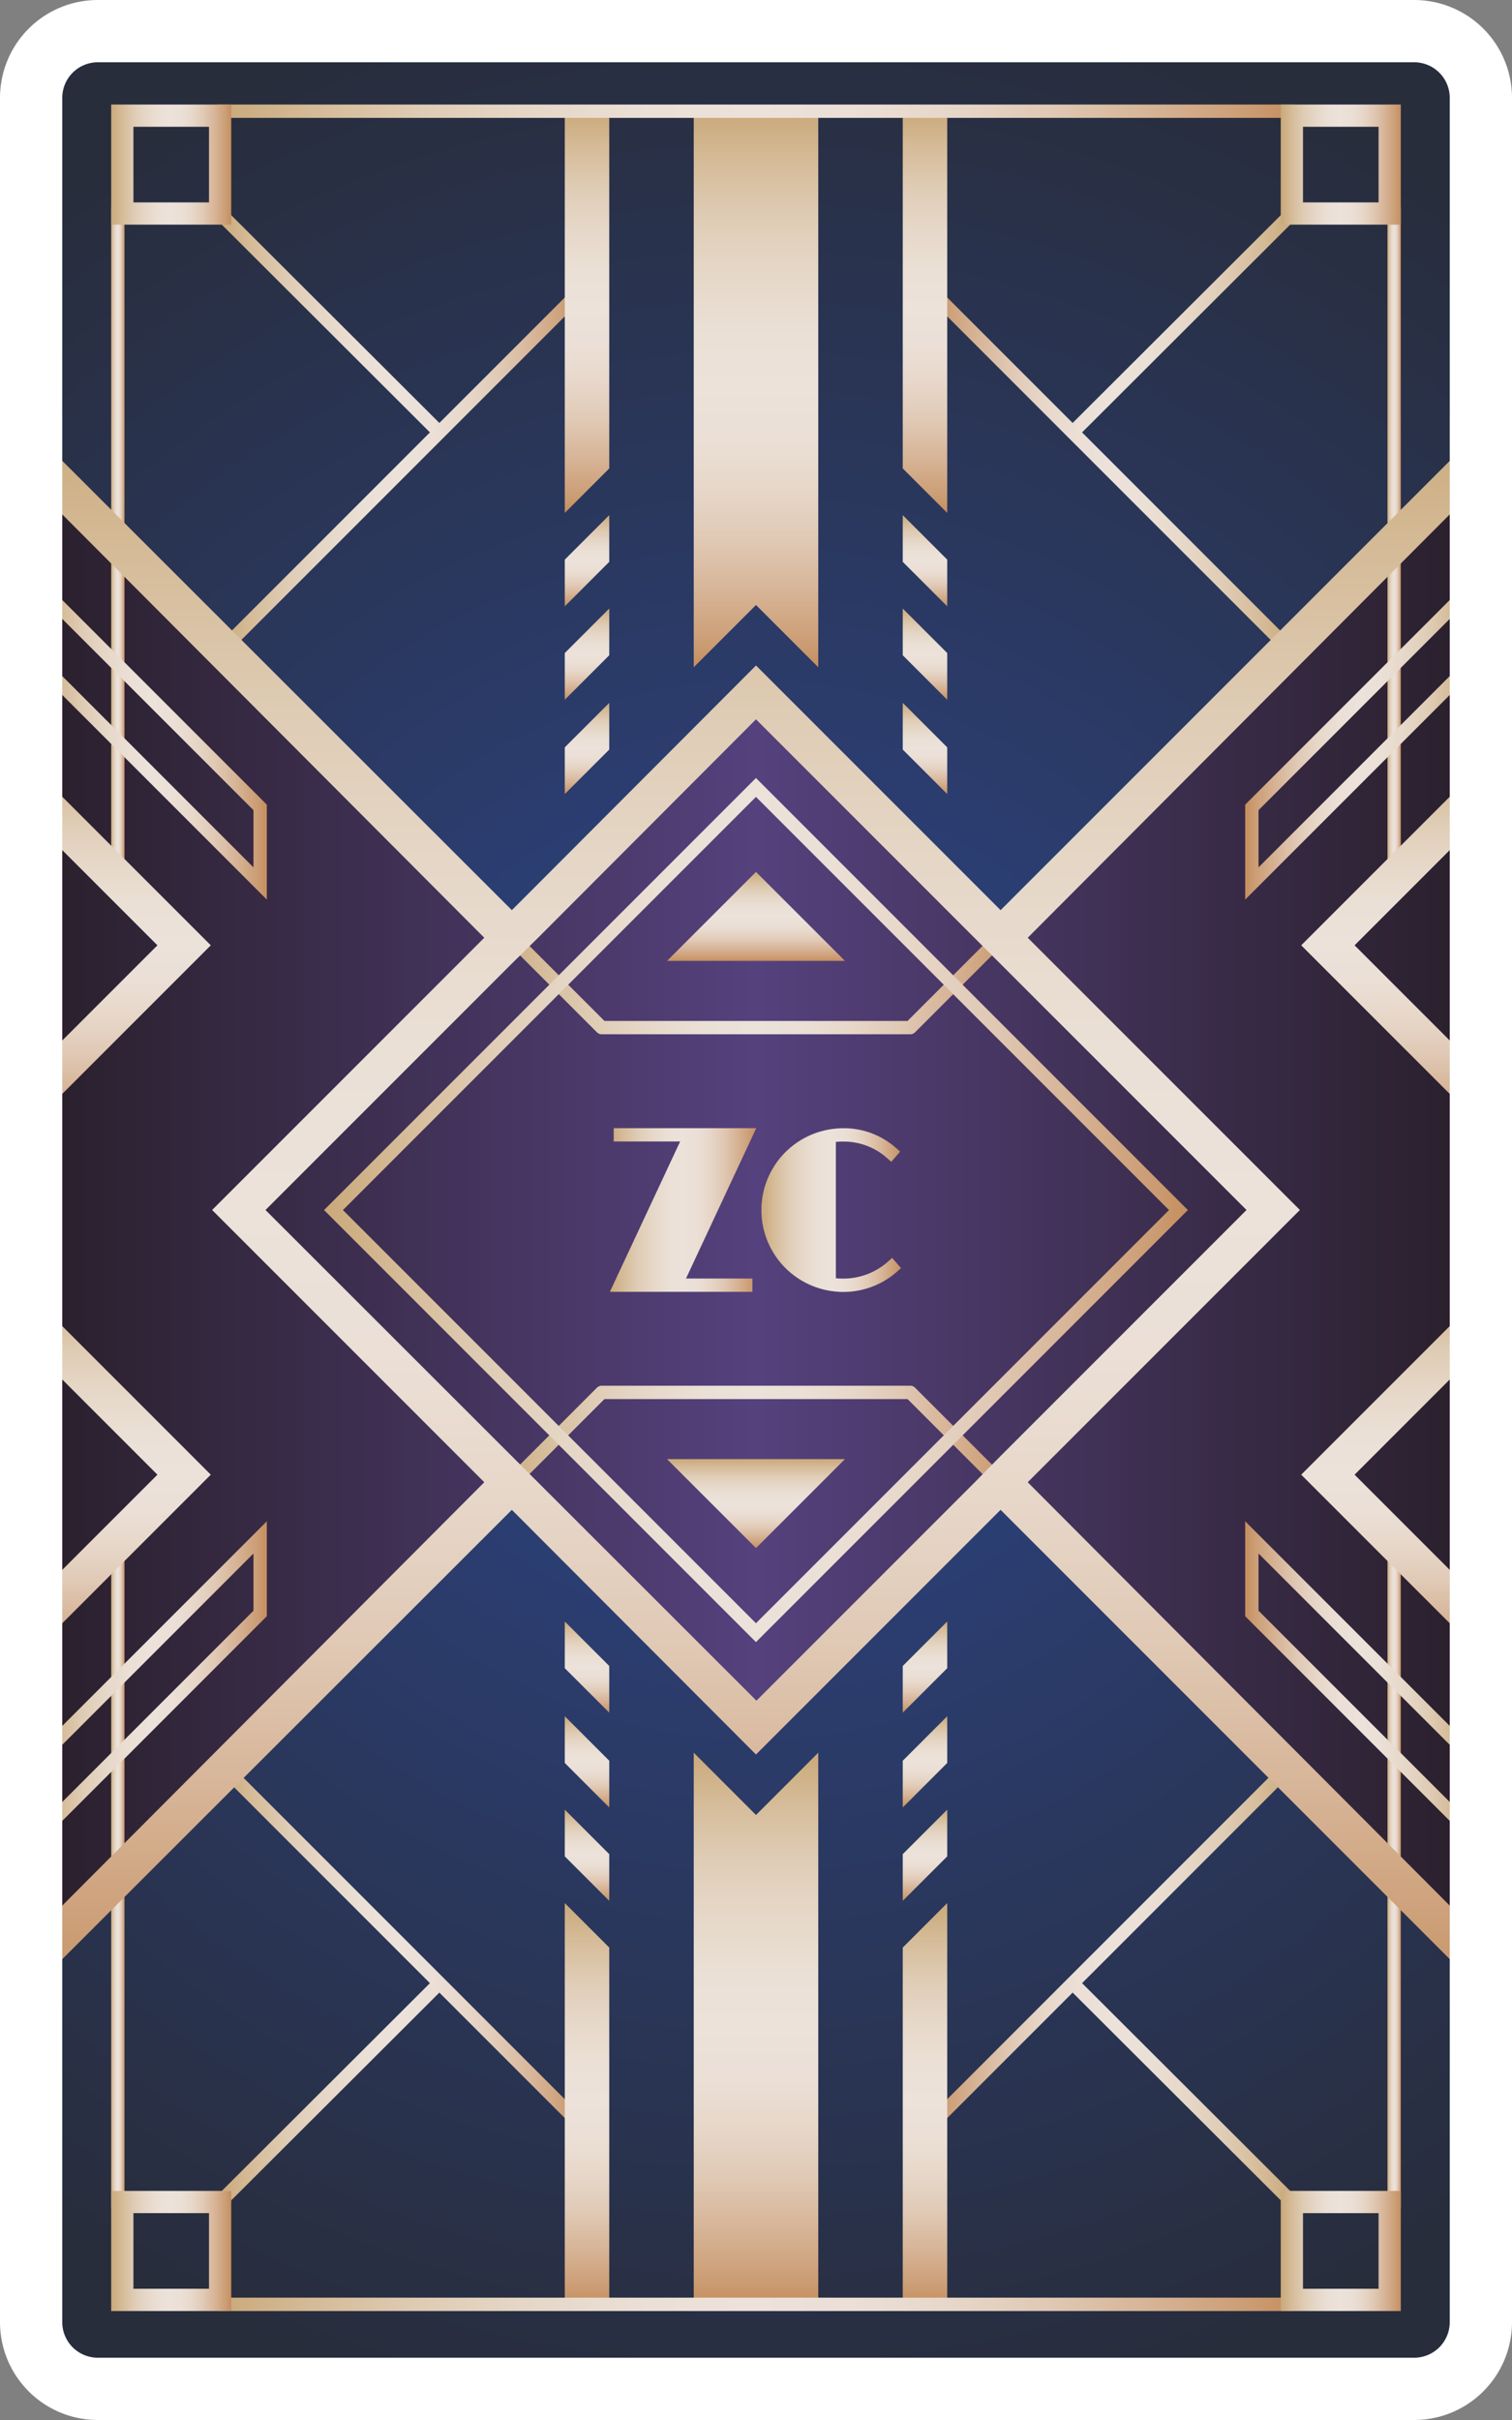 <svg xmlns="http://www.w3.org/2000/svg" xmlns:xlink="http://www.w3.org/1999/xlink" viewBox="0 0 340 544"><rect x="0" y="0" width="340" height="544" fill="#808080" stroke="none"/><defs><style>.a{fill:url(#a);}.b{fill:url(#b);}.aj,.ak,.c,.d,.e,.f{stroke-linecap:square;}.aj,.ak,.ap,.aq,.ar,.as,.c,.d,.e,.f,.g,.h{stroke-miterlimit:10;}.aj,.ak,.ap,.aq,.ar,.as,.at,.c,.d,.e,.f,.g,.h,.i,.j,.k,.l{stroke-width:3px;}.c{fill:url(#c);stroke:url(#d);}.d{fill:url(#e);stroke:url(#f);}.e{fill:url(#g);stroke:url(#h);}.f{fill:url(#i);stroke:url(#j);}.g,.h,.i,.j,.k,.l{stroke-linecap:round;}.g{fill:url(#k);stroke:url(#l);}.h{fill:url(#m);stroke:url(#n);}.i,.j,.k,.l{stroke-linejoin:round;}.i{fill:url(#o);stroke:url(#p);}.j{fill:url(#q);stroke:url(#r);}.k{fill:url(#s);stroke:url(#t);}.l{fill:url(#u);stroke:url(#v);}.m{fill:url(#w);}.n{fill:url(#x);}.o{fill:url(#y);}.p{fill:url(#z);}.q{fill:url(#aa);}.r{fill:url(#ab);}.s{fill:url(#ac);}.t{fill:url(#ad);}.u{fill:url(#ae);}.v{fill:url(#af);}.w{fill:url(#ag);}.x{fill:url(#ah);}.y{fill:url(#ai);}.z{fill:url(#aj);}.aa{fill:url(#ak);}.ab{fill:url(#al);}.ac{fill:url(#am);}.ad{fill:url(#an);}.ae{fill:url(#ao);}.af{fill:url(#ap);}.ag{fill:url(#aq);}.ah{fill:url(#ar);}.ai{fill:url(#as);}.aj{fill:url(#at);stroke:url(#au);}.ak{fill:url(#av);stroke:url(#aw);}.al{fill:url(#ax);}.am{fill:url(#ay);}.an{fill:url(#az);}.ao{fill:url(#ba);}.ap,.aq,.ar,.as,.at{fill:none;}.ap{stroke:url(#bb);}.aq{stroke:url(#bc);}.ar{stroke:url(#bd);}.as{stroke:url(#be);}.at{stroke-miterlimit:10;stroke:url(#bf);}.au{fill:url(#bg);}.av{fill:url(#bh);}.aw{fill:url(#bi);}.ax{fill:url(#bj);}.ay{fill:#fff;}</style><radialGradient id="a" cx="170" cy="274" r="275.91" gradientTransform="matrix(1, 0, 0, -1, 0, 546)" gradientUnits="userSpaceOnUse"><stop offset="0" stop-color="#2d468c"/><stop offset="1" stop-color="#282d3c"/></radialGradient><linearGradient id="b" x1="2.5" y1="274" x2="337.5" y2="274" gradientTransform="matrix(1, 0, 0, -1, 0, 546)" gradientUnits="userSpaceOnUse"><stop offset="0" stop-color="#281e28"/><stop offset="0.5" stop-color="#55417d"/><stop offset="1" stop-color="#281e28"/></linearGradient><linearGradient id="c" x1="26.5" y1="48" x2="26.5" y2="196" gradientUnits="userSpaceOnUse"><stop offset="0" stop-color="#caa97a"/><stop offset="0.09" stop-color="#d5bb98"/><stop offset="0.19" stop-color="#dfccb5"/><stop offset="0.3" stop-color="#e6d8c9"/><stop offset="0.4" stop-color="#ebe0d6"/><stop offset="0.5" stop-color="#ece2da"/><stop offset="0.59" stop-color="#ebdfd6"/><stop offset="0.68" stop-color="#e7d7c9"/><stop offset="0.77" stop-color="#e0c9b5"/><stop offset="0.86" stop-color="#d7b598"/><stop offset="0.96" stop-color="#cb9c73"/><stop offset="1" stop-color="#c58e5e"/></linearGradient><linearGradient id="d" x1="25" y1="122" x2="28" y2="122" xlink:href="#c"/><linearGradient id="e" x1="313.5" x2="313.5" xlink:href="#c"/><linearGradient id="f" x1="312" y1="122" x2="315" y2="122" xlink:href="#c"/><linearGradient id="g" x1="26.5" y1="-339" x2="26.5" y2="-191" gradientTransform="matrix(1, 0, 0, -1, 0, 156)" xlink:href="#c"/><linearGradient id="h" x1="25" y1="-265" x2="28" y2="-265" gradientTransform="matrix(1, 0, 0, -1, 0, 156)" xlink:href="#c"/><linearGradient id="i" x1="313.5" y1="-339" x2="313.5" y2="-191" gradientTransform="matrix(1, 0, 0, -1, 0, 156)" xlink:href="#c"/><linearGradient id="j" x1="312" y1="-265" x2="315" y2="-265" gradientTransform="matrix(1, 0, 0, -1, 0, 156)" xlink:href="#c"/><linearGradient id="k" x1="170" y1="207.7" x2="170" y2="231" xlink:href="#c"/><linearGradient id="l" x1="110.5" y1="219.35" x2="229.5" y2="219.35" xlink:href="#c"/><linearGradient id="m" x1="170" y1="313" x2="170" y2="336.3" xlink:href="#c"/><linearGradient id="n" x1="110.5" y1="324.65" x2="229.5" y2="324.65" xlink:href="#c"/><linearGradient id="o" x1="90.25" y1="399" x2="90.25" y2="494" xlink:href="#c"/><linearGradient id="p" x1="49" y1="446.5" x2="131.5" y2="446.5" xlink:href="#c"/><linearGradient id="q" x1="711.25" y1="399" x2="711.25" y2="494" gradientTransform="matrix(-1, 0, 0, 1, 961, 0)" xlink:href="#c"/><linearGradient id="r" x1="670" y1="446.5" x2="752.5" y2="446.5" gradientTransform="matrix(-1, 0, 0, 1, 961, 0)" xlink:href="#c"/><linearGradient id="s" x1="90.25" y1="274" x2="90.25" y2="369" gradientTransform="matrix(1, 0, 0, -1, 0, 418)" xlink:href="#c"/><linearGradient id="t" x1="49" y1="321.5" x2="131.5" y2="321.5" gradientTransform="matrix(1, 0, 0, -1, 0, 418)" xlink:href="#c"/><linearGradient id="u" x1="711.25" y1="274" x2="711.25" y2="369" gradientTransform="translate(961 418) rotate(180)" xlink:href="#c"/><linearGradient id="v" x1="670" y1="321.5" x2="752.5" y2="321.5" gradientTransform="translate(961 418) rotate(180)" xlink:href="#c"/><linearGradient id="w" x1="24.95" y1="167.6" x2="24.95" y2="257.4" xlink:href="#c"/><linearGradient id="x" x1="24.95" y1="286.6" x2="24.95" y2="376.4" xlink:href="#c"/><linearGradient id="y" x1="315.05" y1="286.6" x2="315.05" y2="376.4" xlink:href="#c"/><linearGradient id="z" x1="315.05" y1="167.6" x2="315.05" y2="257.4" xlink:href="#c"/><linearGradient id="aa" x1="170" y1="92.1" x2="170" y2="451.9" xlink:href="#c"/><linearGradient id="ab" x1="170" y1="25" x2="170" y2="150" xlink:href="#c"/><linearGradient id="ac" x1="208" y1="25" x2="208" y2="115.3" xlink:href="#c"/><linearGradient id="ad" x1="208" y1="115.8" x2="208" y2="136.3" xlink:href="#c"/><linearGradient id="ae" x1="208" y1="158" x2="208" y2="178.5" xlink:href="#c"/><linearGradient id="af" x1="208" y1="136.8" x2="208" y2="157.3" xlink:href="#c"/><linearGradient id="ag" x1="132" y1="25" x2="132" y2="115.3" xlink:href="#c"/><linearGradient id="ah" x1="132" y1="115.8" x2="132" y2="136.3" xlink:href="#c"/><linearGradient id="ai" x1="132" y1="158" x2="132" y2="178.5" xlink:href="#c"/><linearGradient id="aj" x1="132" y1="136.8" x2="132" y2="157.3" xlink:href="#c"/><linearGradient id="ak" x1="170" y1="394" x2="170" y2="518" xlink:href="#c"/><linearGradient id="al" x1="208" y1="427.8" x2="208" y2="518" xlink:href="#c"/><linearGradient id="am" x1="208" y1="406.8" x2="208" y2="427.3" xlink:href="#c"/><linearGradient id="an" x1="208" y1="364.5" x2="208" y2="385" xlink:href="#c"/><linearGradient id="ao" x1="208" y1="385.8" x2="208" y2="406.3" xlink:href="#c"/><linearGradient id="ap" x1="132" y1="427.8" x2="132" y2="518" xlink:href="#c"/><linearGradient id="aq" x1="132" y1="406.8" x2="132" y2="427.3" xlink:href="#c"/><linearGradient id="ar" x1="132" y1="364.5" x2="132" y2="385" xlink:href="#c"/><linearGradient id="as" x1="132" y1="385.8" x2="132" y2="406.3" xlink:href="#c"/><linearGradient id="at" x1="170" y1="25" x2="170" y2="25" xlink:href="#c"/><linearGradient id="au" x1="49" y1="25" x2="291" y2="25" xlink:href="#c"/><linearGradient id="av" x1="170" y1="518" x2="170" y2="518" xlink:href="#c"/><linearGradient id="aw" x1="49" y1="518" x2="291" y2="518" xlink:href="#c"/><linearGradient id="ax" x1="288" y1="37" x2="315" y2="37" xlink:href="#c"/><linearGradient id="ay" x1="288" y1="506" x2="315" y2="506" xlink:href="#c"/><linearGradient id="az" x1="25" y1="37" x2="52" y2="37" xlink:href="#c"/><linearGradient id="ba" x1="25" y1="506" x2="52" y2="506" xlink:href="#c"/><linearGradient id="bb" x1="9" y1="166.05" x2="60" y2="166.05" xlink:href="#c"/><linearGradient id="bc" x1="-202" y1="166.05" x2="-151" y2="166.05" gradientTransform="matrix(-1, 0, 0, 1, 129, 0)" xlink:href="#c"/><linearGradient id="bd" x1="9" y1="159.05" x2="60" y2="159.05" gradientTransform="matrix(1, 0, 0, -1, 0, 537.2)" xlink:href="#c"/><linearGradient id="be" x1="-202" y1="159.05" x2="-151" y2="159.05" gradientTransform="translate(129 537.2) rotate(180)" xlink:href="#c"/><linearGradient id="bf" x1="72.88" y1="272.01" x2="267.12" y2="272.01" gradientTransform="translate(242.13 -40.54) rotate(45)" xlink:href="#c"/><linearGradient id="bg" x1="170" y1="196" x2="170" y2="216" xlink:href="#c"/><linearGradient id="bh" x1="170" y1="328" x2="170" y2="348" xlink:href="#c"/><linearGradient id="bi" x1="171.2" y1="272" x2="202.62" y2="272" xlink:href="#c"/><linearGradient id="bj" x1="137.14" y1="272" x2="170.06" y2="272" xlink:href="#c"/></defs><title>Card_back_Low_res</title><path class="a" d="M317.5,542H22.5a20.06,20.06,0,0,1-20-20V22a20.06,20.06,0,0,1,20-20h295a20.06,20.06,0,0,1,20,20V522A20.06,20.06,0,0,1,317.5,542Z"/><polygon class="b" points="170 156 115.1 210.9 2.5 98.2 2.5 445.8 115.1 333.1 170 388 224.9 333.1 337.5 445.8 337.5 98.2 224.9 210.9 170 156"/><line class="c" x1="26.5" y1="48" x2="26.5" y2="196"/><line class="d" x1="313.5" y1="48" x2="313.5" y2="196"/><line class="e" x1="26.5" y1="495" x2="26.5" y2="347"/><line class="f" x1="313.5" y1="495" x2="313.5" y2="347"/><path class="g" d="M135.3,231h69.4M112,207.7,135.3,231M228,207.7,204.7,231"/><path class="h" d="M204.7,313H135.3m0,0L112,336.3M204.7,313,228,336.3"/><path class="i" d="M98.8,445.8,50.5,494M52,399l78,78"/><path class="j" d="M241.2,445.8,289.5,494M288,399l-78,78"/><path class="k" d="M98.8,97.2,50.5,49M52,144l78-78"/><path class="l" d="M241.2,97.2,289.5,49M288,144,210,66"/><polygon class="m" points="47.4 212.5 2.5 257.4 2.5 245.4 35.4 212.5 2.5 179.6 2.5 167.6 47.4 212.5"/><polygon class="n" points="47.4 331.5 2.5 376.4 2.5 364.4 35.4 331.5 2.5 298.6 2.5 286.6 47.4 331.5"/><polygon class="o" points="337.5 298.6 304.6 331.5 337.5 364.4 337.5 376.4 292.6 331.5 337.5 286.6 337.5 298.6"/><polygon class="p" points="337.5 179.6 304.6 212.5 337.5 245.4 337.5 257.4 292.6 212.5 337.5 167.6 337.5 179.6"/><path class="q" d="M337.5,92.1,225,204.6l-55-55-54.9,55L2.5,92.1v12L108.9,210.8,47.7,272l61.2,61.2L2.5,439.9v12L115.1,339.4l54.9,55,55-55L337.5,451.9v-12L231.1,333.2,292.3,272l-61.2-61.2L337.5,104.1ZM280.3,272l-55.2,55.2-6.1,6.2-48.9,48.9L59.7,272l55.2-55.2,6.2-6.1,48.9-49Z"/><polygon class="r" points="184 25 184 150 170 136 156 150 156 25 184 25"/><polygon class="s" points="213 25 213 115.3 203 105.3 203 25 213 25"/><polygon class="t" points="213 125.8 213 136.3 203 126.3 203 115.8 213 125.8"/><polygon class="u" points="213 168 213 178.5 203 168.5 203 158 213 168"/><polygon class="v" points="213 146.8 213 157.3 203 147.3 203 136.8 213 146.8"/><polygon class="w" points="127 25 127 115.3 137 105.3 137 25 127 25"/><polygon class="x" points="127 125.8 127 136.3 137 126.3 137 115.8 127 125.8"/><polygon class="y" points="127 168 127 178.5 137 168.5 137 158 127 168"/><polygon class="z" points="127 146.8 127 157.3 137 147.3 137 136.8 127 146.8"/><polygon class="aa" points="184 518 184 394 170 408 156 394 156 518 184 518"/><polygon class="ab" points="213 518 213 427.8 203 437.8 203 518 213 518"/><polygon class="ac" points="213 417.3 213 406.8 203 416.8 203 427.3 213 417.3"/><polygon class="ad" points="213 375 213 364.5 203 374.5 203 385 213 375"/><polygon class="ae" points="213 396.3 213 385.8 203 395.8 203 406.3 213 396.3"/><polygon class="af" points="127 518 127 427.8 137 437.8 137 518 127 518"/><polygon class="ag" points="127 417.3 127 406.8 137 416.8 137 427.3 127 417.3"/><polygon class="ah" points="127 375 127 364.5 137 374.5 137 385 127 375"/><polygon class="ai" points="127 396.3 127 385.8 137 395.8 137 406.3 127 396.3"/><line class="aj" x1="50.5" y1="25" x2="289.5" y2="25"/><line class="ak" x1="50.5" y1="518" x2="289.5" y2="518"/><path class="al" d="M310,28.5v17H293v-17h17m5-5H288v27h27v-27Z"/><path class="am" d="M310,497.5v17H293v-17h17m5-5H288v27h27v-27Z"/><path class="an" d="M47,28.5v17H30v-17H47m5-5H25v27H52v-27Z"/><path class="ao" d="M47,497.5v17H30v-17H47m5-5H25v27H52v-27Z"/><polygon class="ap" points="10.5 150.6 10.5 133.5 58.5 181.5 58.5 198.6 10.5 150.6"/><polygon class="aq" points="329.5 150.6 329.5 133.5 281.5 181.5 281.5 198.6 329.5 150.6"/><polygon class="ar" points="10.5 393.6 10.5 410.7 58.5 362.7 58.5 345.6 10.5 393.6"/><polygon class="as" points="329.5 393.6 329.5 410.7 281.5 362.7 281.5 345.6 329.5 393.6"/><rect class="at" x="102.82" y="204.83" width="134.35" height="134.35" transform="translate(-142.55 199.88) rotate(-45)"/><polygon class="au" points="190 216 150 216 170 196 190 216"/><polygon class="av" points="190 328 170 348 150 328 190 328"/><path class="aw" d="M202.62,285.06l-1.14,1a18.2,18.2,0,0,1-11.88,4.36,14.17,14.17,0,0,1-1.6-.08,18.39,18.39,0,0,1,0-36.64,14.17,14.17,0,0,1,1.6-.08,17.63,17.63,0,0,1,11.68,4.26l1.14,1-2,2.28-1.14-1a14.61,14.61,0,0,0-9.72-3.54c-.54,0-1.07,0-1.6.08v30.64c.53.05,1.06.08,1.6.08a15.15,15.15,0,0,0,9.92-3.64l1.14-1Z"/><polygon class="ax" points="168.66 256.6 154.26 287.4 169.2 287.4 169.2 290.4 137.14 290.4 138 288.56 138.54 287.4 152.94 256.6 138 256.6 138 253.6 170.06 253.6 169.2 255.44 168.66 256.6"/><path class="ay" d="M318,0H22A22,22,0,0,0,0,22V522a22,22,0,0,0,22,22H318a22,22,0,0,0,22-22V22A22,22,0,0,0,318,0Zm8,522a8,8,0,0,1-8,8H22a8,8,0,0,1-8-8V22a8,8,0,0,1,8-8H318a8,8,0,0,1,8,8Z"/></svg>